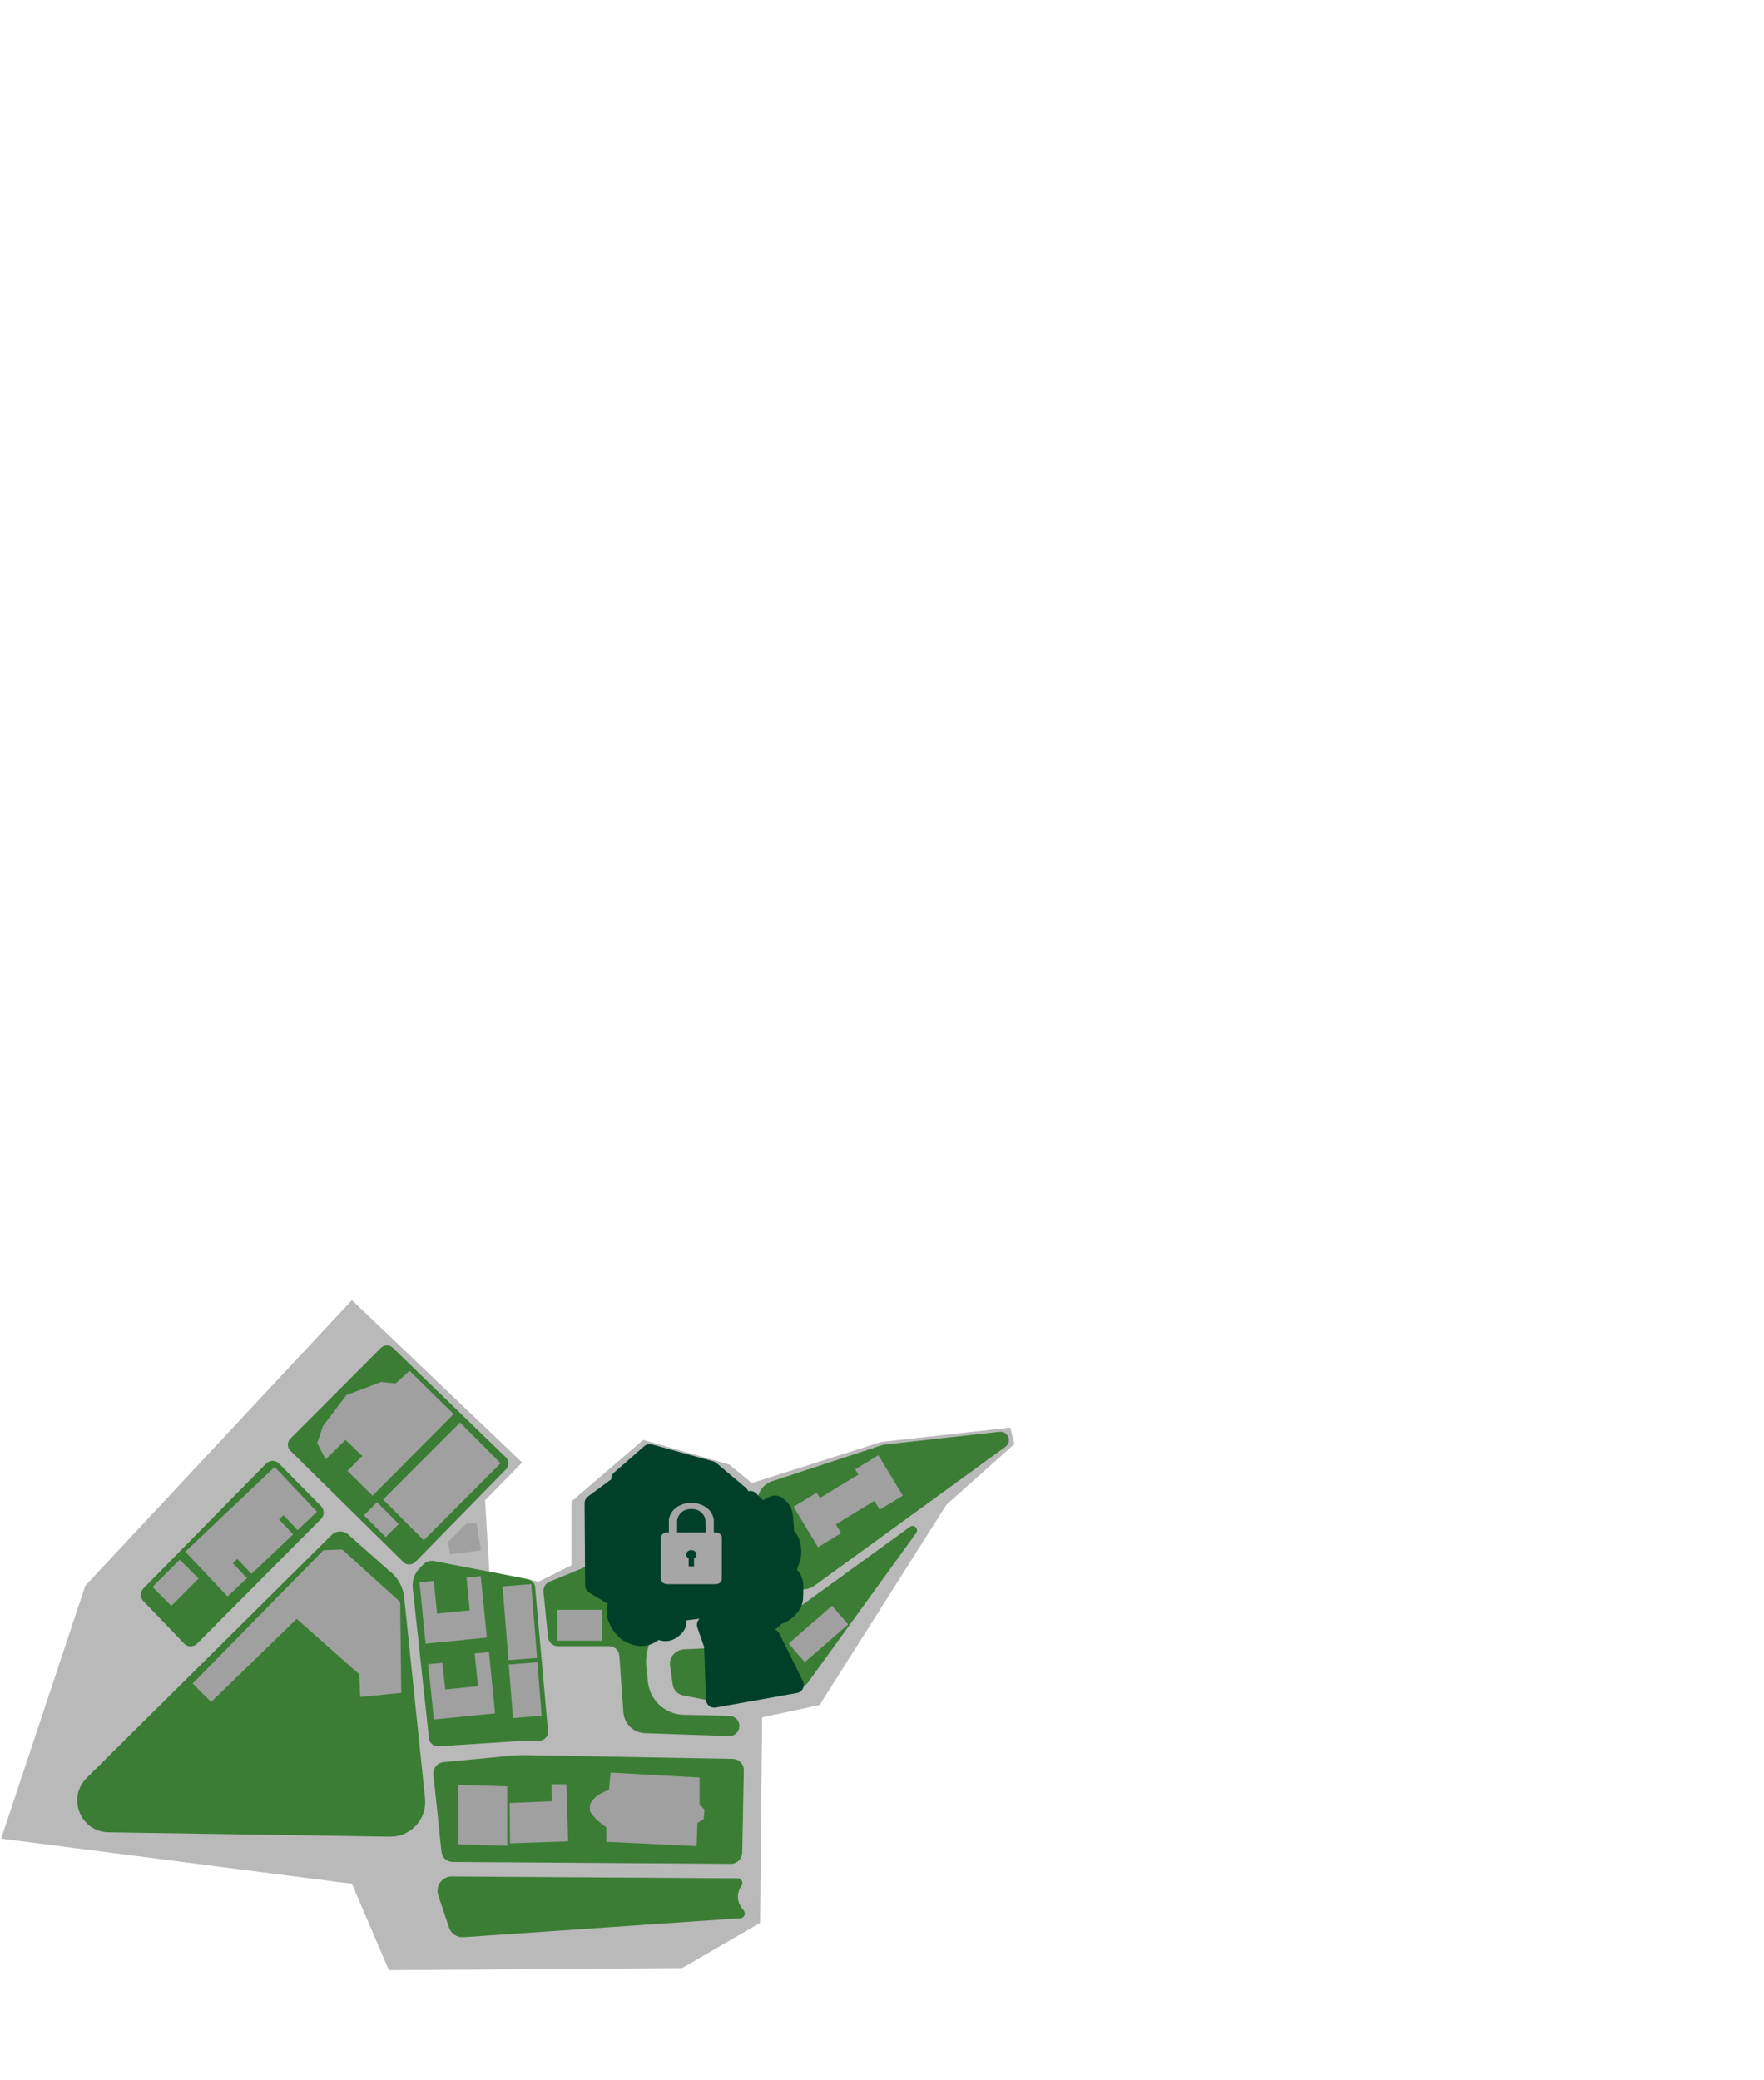 <svg width="347" height="409" viewBox="0 0 347 409" fill="none" xmlns="http://www.w3.org/2000/svg">
<path d="M68.484 301.763C67.544 300.93 66.124 300.971 65.236 301.856L17.051 349.639C13.129 353.543 15.829 360.247 21.357 360.332L76.703 361.193C80.802 361.258 84.034 357.722 83.611 353.636L79.507 314.122C79.285 312.004 78.18 310.076 76.461 308.823L68.488 301.763H68.484Z" fill="#4BAA43"/>
<path d="M52.357 287.82L28.208 312.376C27.53 313.063 27.526 314.166 28.196 314.861L36.225 323.215C36.915 323.935 38.061 323.943 38.767 323.235L63.154 298.708C63.844 298.016 63.844 296.893 63.158 296.198L54.891 287.82C54.193 287.112 53.055 287.112 52.361 287.82H52.357Z" fill="#4BAA43"/>
<path d="M57.118 282.917L74.928 265.078C75.578 264.427 76.627 264.419 77.284 265.058L99.492 286.575C100.162 287.226 100.178 288.297 99.525 288.963L81.71 307.162C81.061 307.825 79.996 307.837 79.334 307.182L57.13 285.306C56.464 284.651 56.46 283.576 57.122 282.917H57.118Z" fill="#4BAA43"/>
<path d="M81.19 312.319L84.385 341.855C84.486 342.792 85.309 343.483 86.246 343.423L103.071 342.323C103.107 342.323 103.148 342.323 103.184 342.323H106.049C107.082 342.323 107.893 341.434 107.8 340.408L105.266 312.121C105.197 311.341 104.616 310.699 103.85 310.549L85.346 306.985C84.611 306.843 83.853 307.078 83.32 307.607L82.598 308.33C81.549 309.381 81.032 310.848 81.194 312.327L81.19 312.319Z" fill="#4BAA43"/>
<path d="M85.265 348.98L86.843 364.164C86.96 365.291 87.904 366.152 89.038 366.16L143.763 366.536C144.977 366.544 145.978 365.57 145.998 364.354L146.317 348.167C146.341 346.939 145.365 345.92 144.134 345.896L103.454 345.157C102.47 345.14 101.485 345.177 100.505 345.27L87.263 346.535C86.032 346.652 85.136 347.751 85.261 348.98H85.265Z" fill="#4BAA43"/>
<path d="M197.778 284.53L160.25 311.806C158.523 313.063 156.122 312.792 154.718 311.184L150.057 305.849C149.202 304.871 148.75 303.606 148.794 302.304L149.033 295.094C149.089 293.356 150.227 291.841 151.873 291.299L173.335 284.251C173.605 284.162 173.883 284.101 174.166 284.069L196.632 281.567C198.303 281.382 199.138 283.54 197.774 284.526L197.778 284.53Z" fill="#4BAA43"/>
<path d="M153.745 329.69C154.342 331.969 157.28 332.777 158.825 331.003C158.89 330.93 158.95 330.854 159.007 330.773L180.222 301.472C180.803 300.668 179.811 299.669 179.008 300.251L153.463 318.77C153.386 318.826 153.289 318.919 153.176 319.036C152.083 320.204 151.7 321.869 152.103 323.417L153.745 329.69Z" fill="#4BAA43"/>
<path d="M122.245 305.239L108.127 311.042C107.32 311.374 106.824 312.198 106.912 313.071L107.8 321.946C107.901 322.957 108.752 323.729 109.765 323.729H119.856C120.893 323.729 121.753 324.533 121.829 325.567L122.624 336.722C122.786 338.985 124.625 340.763 126.893 340.84L143.396 341.402C144.893 341.455 145.901 339.882 145.232 338.537C144.905 337.882 144.243 337.462 143.513 337.441L134.45 337.219C130.847 337.13 127.861 334.39 127.462 330.797L127.143 327.94C126.768 324.557 128.136 321.219 130.771 319.073L132.522 317.646C132.828 317.396 133.208 317.242 133.603 317.21L151.558 315.241L142.282 303.489C141.871 303.157 141.342 303.004 140.817 303.06L122.782 305.105C122.6 305.126 122.422 305.17 122.253 305.243L122.245 305.239Z" fill="#4BAA43"/>
<path d="M131.808 327.58L132.336 331.302C132.485 332.353 133.304 333.202 134.382 333.424L140.652 334.636L143.065 323.922L134.583 324.347C132.853 324.432 131.569 325.927 131.803 327.576L131.808 327.58Z" fill="#4BAA43"/>
<path d="M86.213 372.716L88.32 379.049C88.723 380.265 89.897 381.053 91.176 380.964L145.671 377.226C146.434 377.173 146.785 376.272 146.281 375.698C145.308 374.587 144.509 372.869 145.885 370.796C146.285 370.194 145.845 369.389 145.123 369.381C136.323 369.325 100.812 369.094 88.893 369.018C86.968 369.006 85.604 370.893 86.213 372.72V372.716Z" fill="#4BAA43"/>
<path d="M90.131 351.009L90.144 362.705L99.779 362.992L99.767 351.291L90.131 351.009Z" fill="#DBDBDB"/>
<path d="M100.259 354.573L100.331 362.503L111.766 362.111L111.407 350.879L108.486 350.883L108.546 354.218L100.259 354.573Z" fill="#DBDBDB"/>
<path d="M120.106 348.588L119.792 352.015C119.792 352.015 116.891 352.831 116.064 354.868L116.031 356.153C116.031 356.153 116.794 357.713 119.279 359.342V362.196L137.029 363.056L137.194 358.534L138.437 357.718L138.574 355.883L137.61 354.864V349.57L120.106 348.584V348.588Z" fill="#DBDBDB"/>
<path d="M78.44 299.707L74.16 295.421L71.595 297.99L75.875 302.276L78.44 299.707Z" fill="#DBDBDB"/>
<path d="M64.054 286.975L67.947 283.172L71.268 286.337L68.343 289.254L73.285 294.141L89.235 278.084L80.569 269.576L77.805 272.07L74.984 271.771L68.157 274.345L63.513 280.468L62.399 283.798L64.054 286.975Z" fill="#DBDBDB"/>
<path d="M58.546 300.906L62.355 297.293L59.583 294.359L54.035 288.487L50.226 292.1L49.347 292.932L41.14 300.708L40.26 301.541L36.451 305.154L41.999 311.026L44.771 313.96L48.58 310.351L45.808 307.413L46.688 306.58L49.46 309.515L57.667 301.739L54.895 298.8L55.774 297.968L58.546 300.906Z" fill="#DBDBDB"/>
<path d="M98.481 287.749L90.492 279.747L75.371 294.893L83.359 302.895L98.481 287.749Z" fill="#DBDBDB"/>
<path d="M93.787 299.609L94.594 304.863L88.541 305.671L88.138 303.246L91.769 299.609H93.787Z" fill="#DBDBDB"/>
<path d="M104.499 311.533L98.867 311.981L100.017 326.485L105.648 326.037L104.499 311.533Z" fill="#DBDBDB"/>
<path d="M105.709 326.889L100.078 327.336L100.913 337.864L106.544 337.416L105.709 326.889Z" fill="#DBDBDB"/>
<path d="M163.685 315.788L155.135 323.204L158.305 326.87L166.854 319.455L163.685 315.788Z" fill="#DBDBDB"/>
<path d="M168.239 288.943L168.864 289.978L161.282 294.585L160.657 293.551L156.106 296.315L160.919 304.261L165.471 301.496L164.426 299.77L172.007 295.159L173.052 296.889L177.604 294.124L172.786 286.175L168.239 288.943Z" fill="#DBDBDB"/>
<path d="M91.757 310.246L92.399 316.68L85.975 317.323L85.334 310.889L82.525 311.168L83.163 317.606L83.724 323.236L86.536 322.953L92.96 322.314L95.768 322.031L95.211 316.401L94.57 309.967L91.757 310.246Z" fill="#DBDBDB"/>
<path d="M93.375 325.163L94.013 331.597L87.589 332.24L87.016 327.006L84.208 327.285L84.781 332.519L85.338 338.149L88.15 337.87L94.574 337.227L97.386 336.948L96.825 331.318L96.183 324.88L93.375 325.163Z" fill="#DBDBDB"/>
<path d="M39.071 310.433L35.362 306.718L29.995 312.093L33.704 315.809L39.071 310.433Z" fill="#DBDBDB"/>
<path d="M118.4 316.583H109.523V322.645H118.4V316.583Z" fill="#DBDBDB"/>
<path d="M37.9 331.072L41.531 334.709L58.356 318.361L70.655 329.245L70.865 333.719L78.934 332.911L78.721 315.043L67.322 304.725L63.634 304.847L37.9 331.072Z" fill="#DBDBDB"/>
<path opacity="0.3" d="M69.227 255.682L16.773 311.859L0.23 361.569L69.227 370.46L76.489 387.435L134.188 387.03L149.521 378.139L149.924 337.724L161.222 335.299L186.161 295.935L199.553 283.972L198.746 280.739L173.326 283.568L147.907 291.651L143.468 288.014L126.522 283.164L112.4 295.288V307.817L105.944 311.05L96.26 309.029L95.421 295.038L102.716 287.61L69.227 255.682Z" fill="#151515"/>
<path d="M157.955 330.631L153.307 321.234C153.166 320.943 152.936 320.705 152.658 320.547L152.456 320.434C152.871 320.167 153.259 319.84 153.598 319.448C153.614 319.428 153.63 319.412 153.646 319.391C153.795 319.343 153.941 319.286 154.082 319.222C155.127 318.769 156.055 318.074 156.846 317.161C157.556 316.344 157.959 315.269 157.984 314.133L158.032 312.016C158.06 310.743 157.592 309.53 156.769 308.698L157.29 307.218C157.677 306.115 157.742 304.882 157.471 303.755L157.326 303.153C157.14 302.369 156.749 301.661 156.212 301.128C156.212 301.128 156.043 298.727 156.043 298.707C155.89 297.228 155.72 296.254 154.683 295.231L154.485 295.037C153.856 294.415 153.194 294.112 152.468 294.112C151.645 294.112 150.995 294.512 150.346 294.908C150.273 294.952 150.196 295.001 150.124 295.049L148.724 293.667C148.421 293.368 148.013 293.202 147.59 293.202C147.537 293.202 147.485 293.202 147.432 293.211L147.182 293.235C147.085 292.988 146.928 292.766 146.718 292.592L140.92 287.71C140.743 287.561 140.533 287.451 140.311 287.391L128.222 284.057C128.081 284.016 127.936 284 127.795 284C127.407 284 127.032 284.137 126.733 284.4L120.798 289.593C120.423 289.921 120.221 290.402 120.249 290.899L115.654 294.302C115.238 294.609 114.996 295.094 115 295.611L115.105 311.826C115.105 312.392 115.408 312.913 115.892 313.204L119.547 315.386C119.402 316.385 119.394 317.33 119.467 317.924C119.636 319.343 120.972 321.614 122.614 322.608C123.812 323.332 125.003 323.7 126.161 323.7C126.887 323.7 127.589 323.554 128.251 323.263C128.715 323.061 129.158 322.811 129.582 322.507C130.026 322.657 130.47 322.734 130.914 322.734C131.426 322.734 131.922 322.629 132.39 322.427C133.084 322.123 133.702 321.667 134.226 321.061C134.739 320.471 135.029 319.699 135.049 318.886V318.644L137.632 318.324C137.519 318.426 137.418 318.535 137.337 318.664C137.075 319.08 137.018 319.593 137.18 320.054L138.515 323.886L138.878 334.26C138.895 334.729 139.113 335.165 139.476 335.46C139.766 335.695 140.125 335.82 140.488 335.82C140.581 335.82 140.678 335.812 140.771 335.796L156.785 332.934C157.286 332.846 157.713 332.526 157.943 332.07C158.173 331.613 158.173 331.079 157.947 330.623L157.955 330.631Z" fill="#004029"/>
<path d="M140.755 301.346H140.414V298.963C140.414 298.897 140.409 298.831 140.397 298.765C140.18 297.537 139.456 296.76 138.657 296.27C137.069 295.296 134.917 295.296 133.329 296.27C132.53 296.76 131.806 297.537 131.589 298.765C131.577 298.831 131.572 298.897 131.572 298.963V301.346H131.245C130.558 301.346 130 301.82 130 302.404V310.482C130 311.066 130.558 311.54 131.245 311.54H140.755C141.442 311.54 142 311.066 142 310.482V302.404C142 301.82 141.442 301.346 140.755 301.346ZM136.527 306.457V308.045H135.473V306.457C135.168 306.3 134.967 306.011 134.979 305.683C134.996 305.224 135.436 304.852 135.975 304.841C136.551 304.829 137.021 305.223 137.021 305.711C137.021 306.027 136.823 306.304 136.527 306.457ZM138.79 301.346H133.196V299.277C133.196 298.804 133.334 298.338 133.603 297.925C133.977 297.351 134.682 296.749 135.993 296.749C137.305 296.749 138.024 297.364 138.395 297.943C138.657 298.353 138.79 298.814 138.79 299.281V301.346Z" fill="#A6A6A6"/>
</svg>
